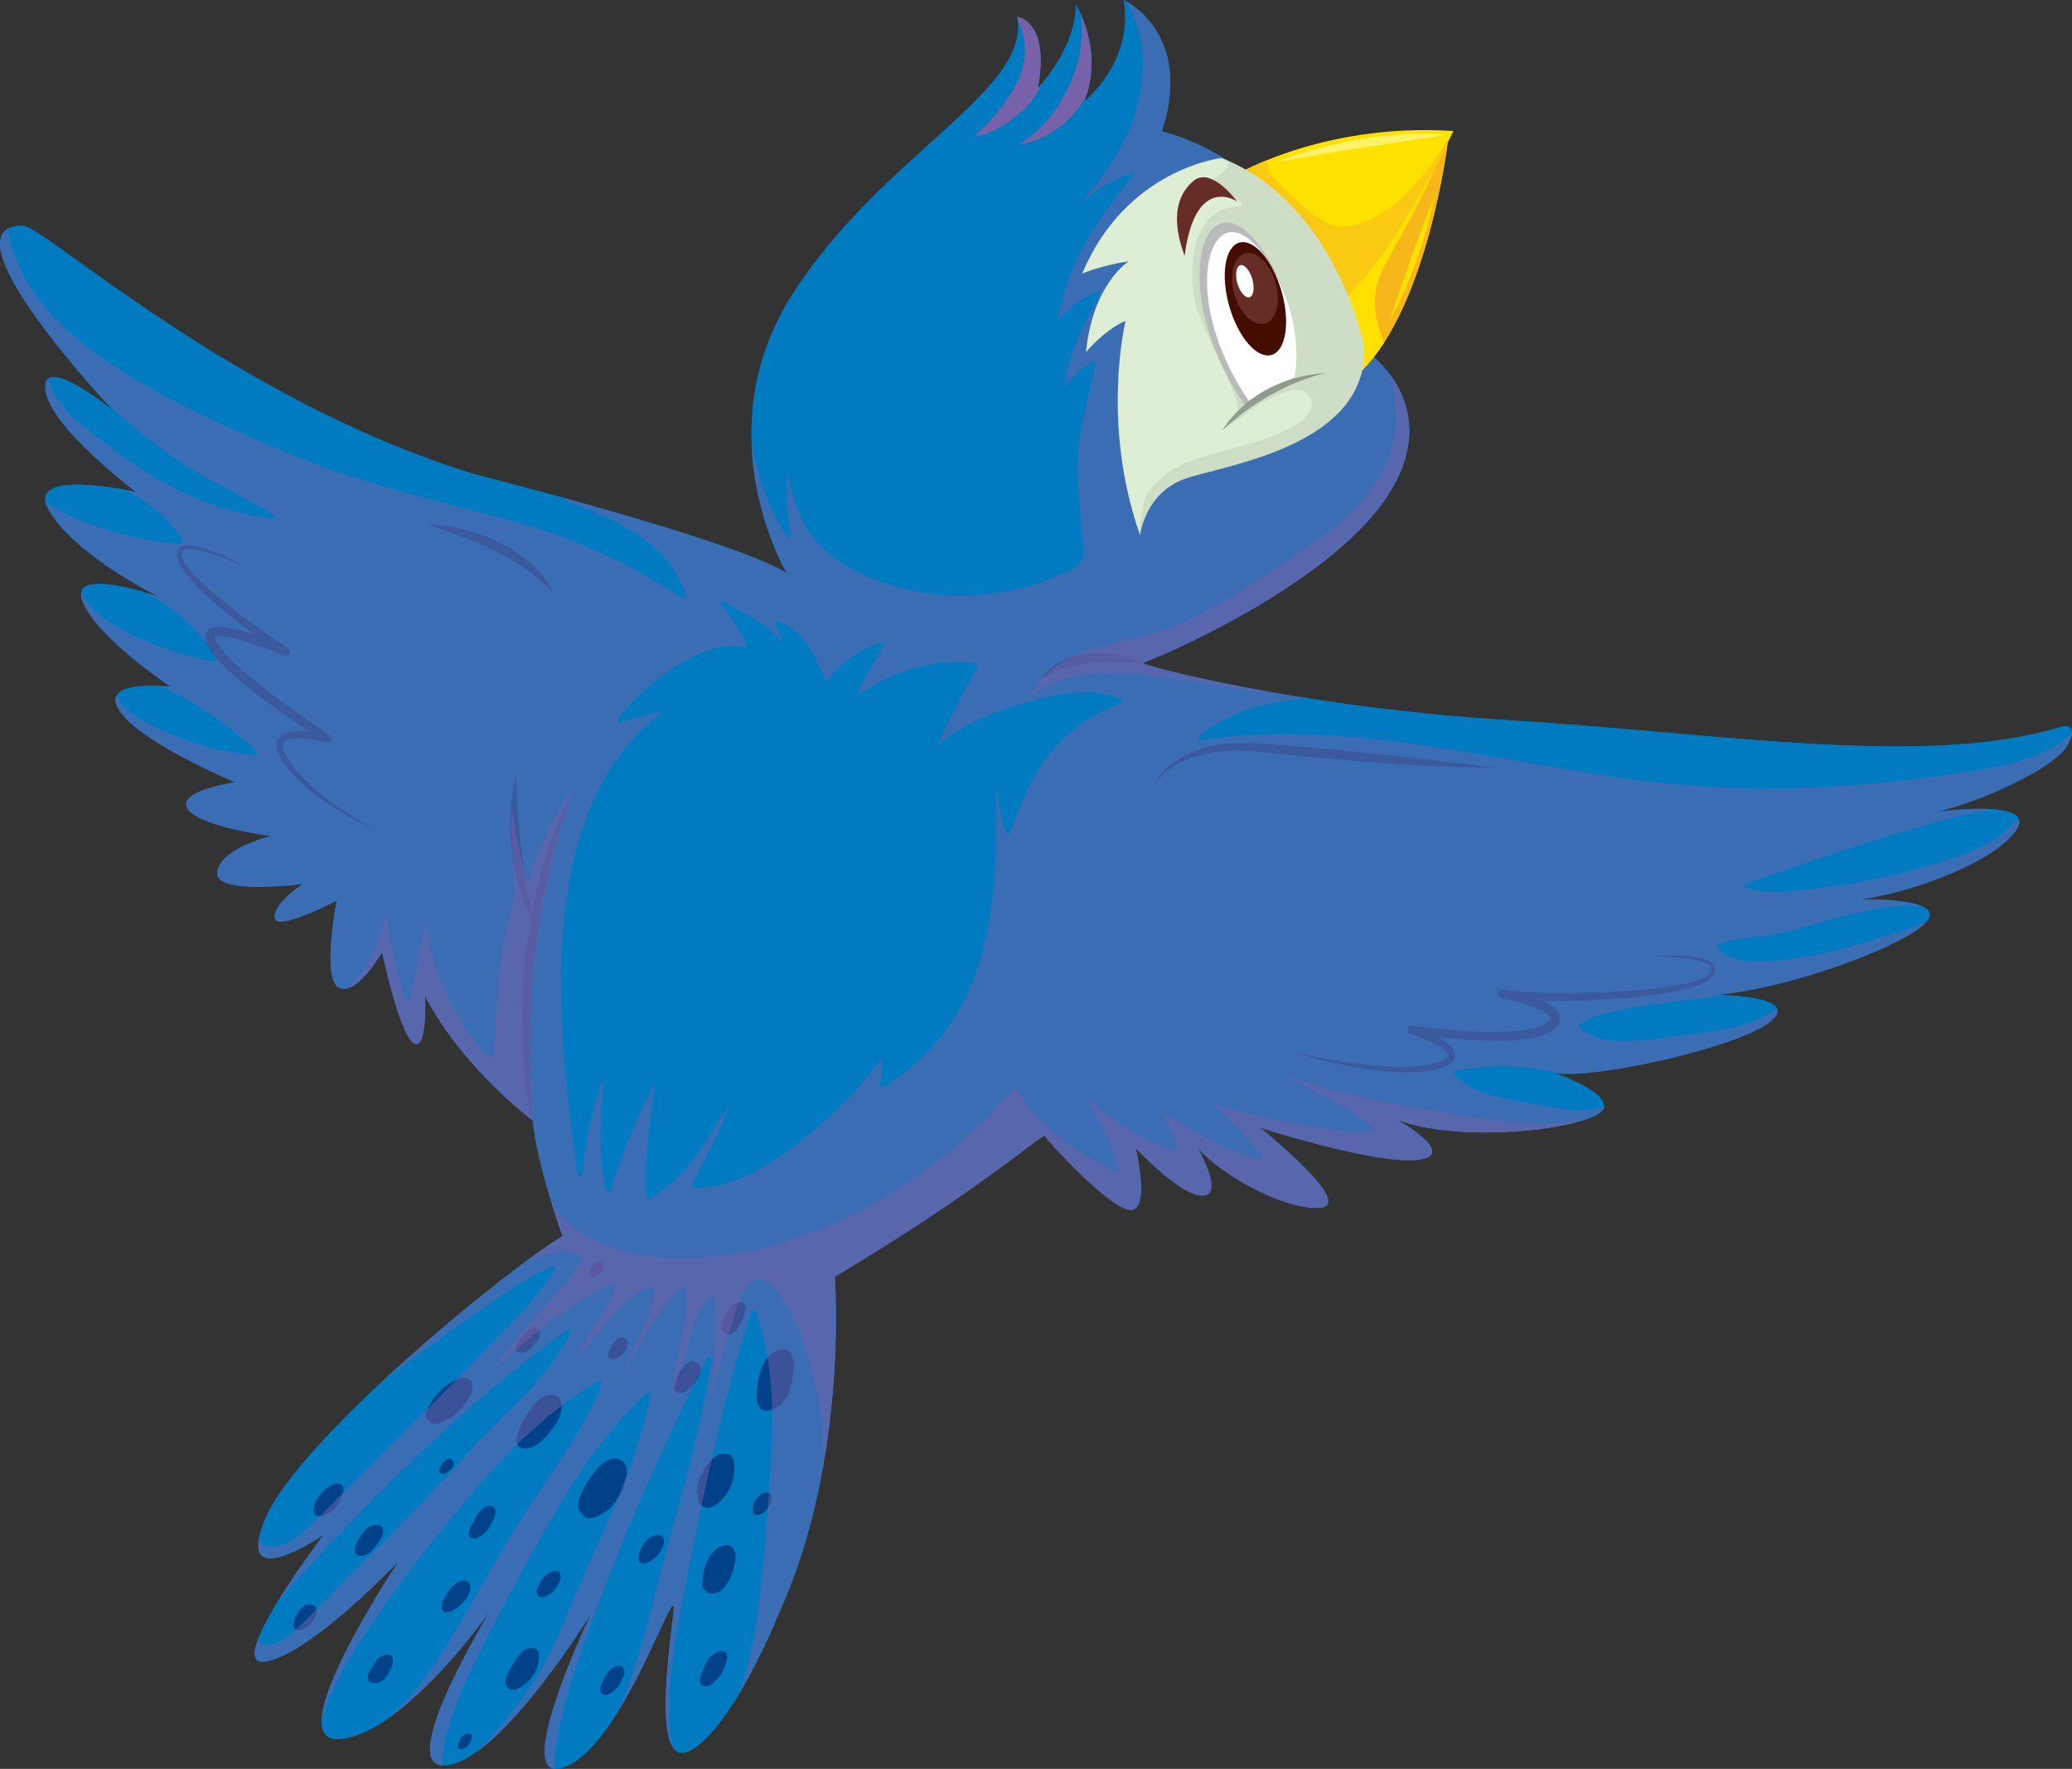 <?xml version="1.0" encoding="UTF-8"?><svg xmlns="http://www.w3.org/2000/svg" viewBox="0 0 608.09 519.04"><rect x="0" y="0" width="608.09" height="519.04" fill="#333333" stroke="none"/><defs><style>.d{fill:#fff;}.e{fill:#004289;}.f{fill:#8f9b8c;}.g{fill:#450c00;}.h{isolation:isolate;}.i{fill:#005392;}.j{fill:#fff269;mix-blend-mode:color-dodge;}.k{mix-blend-mode:screen;}.k,.l{fill:#007bc1;}.m,.n,.o,.p,.q,.r{mix-blend-mode:multiply;}.m,.q{fill:#7761a9;}.s{fill:#deeed4;}.n{fill:#fac911;}.o{fill:#becdb8;}.o,.q{opacity:.5;}.p{fill:#f7b71a;}.t{fill:#662d26;}.u,.r{fill:#ffe100;}.v{fill:#b8babc;}</style></defs><g class="h"><g id="a"/><g id="b"><g id="c"><g><path class="l" d="M340.99,38.55s43.1,9.11,59.58,64.13c0,0,24.18,15.78,6.66,42.76-17.53,26.98-70.09,48.71-71.85,49.05-1.75,.35,44.51,12.97,107.25,16.83,62.73,3.85,121.95,14.01,161.9,2.09,0,0,5.96-2.09,2.45,4.91-3.5,7.01-26.99,17.53-39.25,19.97,0,0,29.79-4.2,24.19,4.91-5.61,9.12-29.79,18.58-46.27,20.69,0,0,26.29-.7,19.63,6.65-6.66,7.37-41.71,19.98-62.38,21.38,0,0,25.94,0,16.82,7.71-9.11,7.71-53.62,17.52-63.78,15.07,0,0,23.13,8.06,11.57,12.96-11.57,4.9-42.41,7.01-57.83,.7,0,0,18.93,10.51,6.31,11.92-12.62,1.4-46.26-9.46-46.26-9.46,0,0,28.03,22.43,17.87,23.49-10.16,1.04-29.09-9.47-36.1-17.53,0,0,8.06,14.02,1.4,14.02s-19.62-14.02-19.62-14.02c0,0,4.56,18.93-1.75,18.22-6.31-.69-29.44-31.54-29.79-32.59-.35-1.05-13.32,26.29-56.77,52.21,0,0,4.2,53.27-16.12,98.14,0,0-12.62,31.89-25.24,40.29-12.17,8.11-7.71-24.84-6.12-38.51,.06-.51,.12-.99,.17-1.45,1.4-12.61-14.02,37.85-31.54,45.22-17.53,7.37,7.37-44.86,7.37-44.86,0,0-26.29,42.76-42.41,44.51-16.12,1.75,12.97-45.56,12.97-45.56,0,0-25.23,36.1-44.16,37.85-18.93,1.75,17.17-52.22,17.17-52.22,0,0-25.58,26.99-38.9,29.44-13.32,2.45,16.82-37.15,16.82-37.15,0,0-26.63,18.22-17.17-4.56,9.47-22.78,69.39-72.19,87.26-83.06,0,0-7.36-20.68-8.76-33.99,0,0-20.33-15.06-31.54-36.44,0,0,.7,16.81-3.51,13.65-4.21-3.15-9.11-26.62-9.11-26.62,0,0-7.36,12.97-12.62,10.52-5.25-2.46-.69-25.59-.69-25.59,0,0-18.23,9.46-18.23,4.91s8.4-9.82,8.4-9.82c0,0-26.28,3.51-25.23-3.51,1.05-7.01,15.77-10.51,15.77-10.51,0,0-21.38-2.8-24.53-8.06-3.15-5.26,14.02-7.71,14.02-7.71,0,0-27.69-11.56-33.99-21.02-6.31-9.46,15.07-7.01,15.07-7.01,0,0-22.08-14.72-25.94-25.23-3.85-10.52,22.78-1.05,22.78-1.05,0,0-23.48-11.21-32.24-24.89-8.76-13.67,25.23-5.96,25.23-5.96,0,0-25.58-19.27-26.64-30.13-1.04-10.87,19.98,6.3,19.98,6.3,0,0-51.16-54.33-26.64-54.33,6.2,0,61.68,51.17,132.47,72.9,0,0,76.41,19.28,91.82,29.1,0,0-24.53-41.01,1.75-82.02,26.28-41,70.09-59.57,65.88-81.3,0,0,9.81,1.41,5.96,21.03,0,0,11.22-11.56,11.22-24.53,0,0,8.4,13.32,2.45,28.39,0,0,14.72-11.56,11.57-29.79,0,0,20.67,9.46,11.21,38.55Z"/><path class="l" d="M340.99,38.55s43.1,9.11,59.58,64.13c0,0,24.18,15.78,6.66,42.76-17.53,26.98-70.09,48.71-71.85,49.05-1.75,.35,44.51,12.97,107.25,16.83,62.73,3.85,121.95,14.01,161.9,2.09,0,0,5.96-2.09,2.45,4.91-3.5,7.01-26.99,17.53-39.25,19.97,0,0,29.79-4.2,24.19,4.91-5.61,9.12-29.79,18.58-46.27,20.69,0,0,26.29-.7,19.63,6.65-6.66,7.37-41.71,19.98-62.38,21.38,0,0,25.94,0,16.82,7.71-9.11,7.71-53.62,17.52-63.78,15.07,0,0,23.13,8.06,11.57,12.96-11.57,4.9-42.41,7.01-57.83,.7,0,0,18.93,10.51,6.31,11.92-12.62,1.4-46.26-9.46-46.26-9.46,0,0,28.03,22.43,17.87,23.49-10.16,1.04-29.09-9.47-36.1-17.53,0,0,8.06,14.02,1.4,14.02s-19.62-14.02-19.62-14.02c0,0,4.56,18.93-1.75,18.22-6.31-.69-24.53-20.68-24.88-21.72-.35-1.05-18.23,15.43-61.68,41.35,0,0,4.2,53.27-16.12,98.14,0,0-12.62,31.89-25.24,40.29-12.17,8.11-7.71-24.84-6.12-38.51,.06-.51,.12-.99,.17-1.45,1.4-12.61-14.02,37.85-31.54,45.22-17.53,7.37,7.37-44.86,7.37-44.86,0,0-26.29,42.76-42.41,44.51-16.12,1.75,12.97-45.56,12.97-45.56,0,0-25.23,36.1-44.16,37.85-18.93,1.75,17.17-52.22,17.17-52.22,0,0-25.58,26.99-38.9,29.44-13.32,2.45,16.82-37.15,16.82-37.15,0,0-26.63,18.22-17.17-4.56,9.47-22.78,69.39-72.19,87.26-83.06,0,0-7.36-20.68-8.76-33.99,0,0-20.33-15.06-31.54-36.44,0,0,.7,16.81-3.51,13.65-4.21-3.15-9.11-26.62-9.11-26.62,0,0-7.36,12.97-12.62,10.52-5.25-2.46-.69-25.59-.69-25.59,0,0-18.23,9.46-18.23,4.91s8.4-9.82,8.4-9.82c0,0-26.28,3.51-25.23-3.51,1.05-7.01,15.77-10.51,15.77-10.51,0,0-21.38-2.8-24.53-8.06-3.15-5.26,14.02-7.71,14.02-7.71,0,0-27.69-11.56-33.99-21.02-6.31-9.46,15.07-7.01,15.07-7.01,0,0-22.08-14.72-25.94-25.23-3.85-10.52,22.78-1.05,22.78-1.05,0,0-23.48-11.21-32.24-24.89-8.76-13.67,25.23-5.96,25.23-5.96,0,0-25.58-19.27-26.64-30.13-1.04-10.87,19.98,6.3,19.98,6.3,0,0-51.16-54.33-26.64-54.33,6.2,0,61.68,51.17,132.47,72.9,0,0,76.41,19.28,91.82,29.1,0,0-24.53-41.01,1.75-82.02,26.28-41,70.09-59.57,65.88-81.3,0,0,9.81,1.41,5.96,21.03,0,0,11.22-11.56,11.22-24.53,0,0,8.4,13.32,2.45,28.39,0,0,14.72-11.56,11.57-29.79,0,0,20.67,9.46,11.21,38.55Z"/><g><path class="i" d="M73.01,166.94c-2.47-1.19-5-2.25-7.54-3.26-2.54-.98-5.14-1.9-7.78-2.38-1.29-.22-2.73-.37-3.72,.07-.93,.38-.86,1.61-.31,2.82,.48,1.05,1.29,2.19,2.13,3.19,.87,1.01,1.79,2,2.75,2.94,3.9,3.75,8.19,7.15,12.54,10.42,4.38,3.25,8.85,6.44,13.38,9.43,.59,.39,.75,1.19,.36,1.77-.34,.53-1,.7-1.56,.48l-.02-.02c-2.65-1.12-5.36-2.16-8.08-3.11-2.72-.95-5.48-1.83-8.21-2.34-1.33-.26-2.82-.41-3.67-.16-.18,.08-.26,.13-.23,.12,.02-.02,0-.04,.02,0,0,0-.01,0-.03,0,.01,.04,.02,.08,.03,.11-.03,.11,.09,.4,.15,.62,.13,.24,.24,.6,.36,.74,.41,.59,.78,1.27,1.2,1.8l1.27,1.52c.97,1.02,1.91,2.08,2.99,3.04,1.03,.99,2.1,1.95,3.2,2.88,1.08,.96,2.23,1.85,3.34,2.77,2.26,1.81,4.57,3.58,6.91,5.3,4.66,3.47,9.45,6.8,14.3,10h0c.55,.37,.7,1.11,.34,1.65-.28,.44-.81,.62-1.28,.5-2.1-.52-4.32-.93-6.49-1.11-1.09-.09-2.17-.1-3.2,.01-1.01,.1-2.04,.35-2.59,.85-.55,.46-.67,1.2-.41,2.16,.24,.93,.72,1.91,1.31,2.81,.54,.86,1.29,1.83,1.93,2.73,.72,.82,1.37,1.69,2.16,2.49,.77,.8,1.54,1.62,2.38,2.36,.8,.8,1.65,1.53,2.5,2.25,.84,.76,1.75,1.42,2.63,2.13,.9,.68,1.8,1.35,2.72,2,1.84,1.31,3.76,2.53,5.68,3.71,1.94,1.17,3.89,2.31,5.92,3.33-4.19-1.76-8.2-3.93-12.06-6.34-.97-.6-1.91-1.24-2.86-1.88-.92-.67-1.88-1.29-2.77-2.01-1.83-1.38-3.59-2.88-5.21-4.5-.85-.78-1.6-1.7-2.4-2.55-.72-.91-1.39-1.71-2.11-2.75-.67-.97-1.28-2.03-1.66-3.28-.19-.62-.28-1.32-.19-2.08,.09-.77,.53-1.53,1.08-2.04,1.17-1.03,2.49-1.28,3.69-1.47,1.22-.16,2.41-.16,3.59-.11,1.18,.06,2.34,.18,3.49,.35,1.16,.17,2.28,.38,3.45,.64l-.93,2.15c-4.97-3.15-9.82-6.43-14.59-9.84-2.39-1.71-4.72-3.5-7.04-5.32-1.15-.93-2.31-1.83-3.42-2.81-1.13-.95-2.24-1.93-3.33-2.96-1.11-.98-2.12-2.1-3.17-3.2l-1.52-1.84c-.46-.62-.81-1.24-1.21-1.86-.31-.46-.41-.82-.61-1.22-.14-.48-.32-.87-.33-1.5v-.43c0-.18,.05-.35,.1-.52,.06-.34,.24-.67,.48-.98,.21-.33,.5-.48,.77-.69,.28-.18,.53-.24,.8-.35,1.99-.51,3.48-.16,5.02,.08,3,.59,5.82,1.52,8.61,2.5,2.78,1.01,5.5,2.12,8.21,3.32l-1.23,2.23c-4.55-3.13-8.99-6.36-13.32-9.78-4.31-3.44-8.57-6.95-12.41-10.98-.96-1.01-1.88-2.07-2.76-3.17-.86-1.14-1.65-2.26-2.24-3.74-.23-.65-.45-1.43-.34-2.28,0-.21,.04-.43,.14-.64,.07-.22,.16-.43,.31-.62,.13-.2,.29-.36,.49-.49,.18-.15,.37-.25,.57-.32,1.6-.55,3.03-.2,4.39,.07,2.73,.66,5.28,1.71,7.8,2.84,2.5,1.13,4.94,2.42,7.32,3.77Z"/><path class="i" d="M125.34,153.85s2.77-.05,6.84,.67c1.01,.2,2.12,.38,3.26,.68,1.15,.29,2.37,.57,3.59,.99,1.24,.39,2.51,.82,3.77,1.33,1.28,.48,2.52,1.1,3.79,1.66,1.23,.65,2.45,1.32,3.65,2.01,1.14,.73,2.29,1.46,3.32,2.27,1.02,.81,2.04,1.56,2.88,2.43,.85,.85,1.68,1.61,2.34,2.44,.65,.82,1.23,1.59,1.73,2.27,.51,.68,.8,1.37,1.11,1.89,.58,1.07,.87,1.68,.87,1.68,0,0-.51-.49-1.32-1.35-.43-.42-.87-.98-1.48-1.53-.62-.53-1.32-1.14-2.04-1.82-.76-.65-1.67-1.25-2.54-1.97-.89-.71-1.96-1.29-2.96-2.02-1.02-.7-2.19-1.25-3.29-1.96-1.14-.63-2.33-1.23-3.5-1.82-1.21-.56-2.38-1.19-3.61-1.68-1.21-.5-2.37-1.07-3.55-1.51-1.17-.47-2.3-.91-3.39-1.32-1.08-.39-2.1-.78-3.06-1.13-1.92-.67-3.52-1.23-4.63-1.62-1.15-.39-1.79-.6-1.79-.6Z"/><path class="i" d="M167.63,233.05s-.14,.37-.39,1.04c-.24,.67-.59,1.67-1.03,2.94-.42,1.28-.96,2.82-1.46,4.61-.55,1.78-1.08,3.82-1.7,6.03-.58,2.21-1.16,4.63-1.77,7.19-.55,2.56-1.17,5.25-1.66,8.07-.26,1.41-.56,2.83-.79,4.28-.22,1.46-.46,2.93-.68,4.41-.53,2.96-.77,6.01-1.17,9.03-.37,3.03-.56,6.07-.85,9.06-.16,3-.32,5.95-.48,8.81-.05,2.86-.1,5.63-.15,8.25-.04,1.32-.03,2.6,.01,3.84,.03,1.24,.05,2.42,.08,3.58,.09,2.29,0,4.41,.15,6.26,.11,1.88,.2,3.5,.28,4.85,.14,2.67,.18,4.23,.18,4.23,0,0-.29-1.51-.73-4.16-.21-1.34-.47-2.95-.77-4.8-.35-1.86-.49-3.97-.72-6.28-.18-2.3-.55-4.8-.57-7.46-.08-2.65-.24-5.46-.23-8.35,.09-2.9,.08-5.9,.24-8.94,.26-3.03,.43-6.12,.77-9.21,.44-3.06,.71-6.14,1.29-9.14,.49-3,1.07-5.95,1.73-8.77,.58-2.84,1.38-5.52,2.06-8.09,.73-2.55,1.5-4.95,2.26-7.14,.76-2.19,1.52-4.17,2.25-5.91,.69-1.75,1.4-3.23,1.94-4.46,1.16-2.45,1.93-3.78,1.93-3.78Z"/><path class="i" d="M151.51,227.44s0,.72,.05,1.94c.03,.63,.02,1.36,.07,2.21,.05,.85,.1,1.82,.12,2.85,.02,1.04,.16,2.17,.21,3.36,.1,1.2,.1,2.45,.25,3.75,.12,1.29,.28,2.62,.37,3.98,.06,1.35,.29,2.73,.49,4.1,.16,1.37,.31,2.74,.48,4.09,.17,1.35,.44,2.66,.64,3.95,.23,1.27,.41,2.52,.58,3.7,.14,1.2,.42,2.29,.63,3.3,.88,4.08,1.24,6.92,1.24,6.92,0,0-1.25-2.53-2.79-6.49-.39-1-.85-2.06-1.12-3.25-.31-1.18-.65-2.41-.96-3.7-.28-1.3-.72-2.63-.9-4.01-.2-1.37-.4-2.78-.59-4.19-.16-1.41-.36-2.82-.39-4.22-.08-1.39-.09-2.77-.13-4.09-.08-1.33,.08-2.62,.12-3.84,.07-1.21,.11-2.36,.27-3.41,.13-1.06,.28-2.02,.42-2.87,.11-.85,.32-1.59,.44-2.2,.27-1.21,.5-1.88,.5-1.88Z"/><path class="i" d="M305.47,199.41s.22-.46,.77-1.19c.27-.35,.62-.78,1.08-1.2,.44-.46,.98-.9,1.6-1.39,.63-.44,1.33-.93,2.12-1.33,.79-.46,1.66-.8,2.56-1.17,.93-.29,1.88-.66,2.87-.87,.99-.2,2.02-.43,3.04-.5,1.02-.1,2.06-.19,3.07-.15,1.01,0,2,.03,2.96,.16,1.91,.17,3.64,.56,5.11,.96,.74,.17,1.39,.41,1.97,.63,.58,.2,1.08,.41,1.49,.57,.82,.34,1.27,.55,1.27,.55,0,0-.51,.02-1.39,0-.89,0-2.11-.13-3.59-.15-.73,0-1.53-.03-2.36-.08-.83-.04-1.71,.04-2.62,0-.9-.05-1.83,.07-2.77,.1-.94,0-1.89,.11-2.84,.21-.94,.05-1.87,.26-2.79,.38-.92,.15-1.81,.36-2.67,.55-.84,.28-1.7,.44-2.45,.73-.78,.26-1.49,.55-2.16,.82-.64,.3-1.27,.56-1.78,.85-.53,.28-.98,.54-1.34,.77-.73,.45-1.14,.77-1.14,.77Z"/><path class="i" d="M338.65,230.49s.14-.4,.52-1.06c.38-.66,.97-1.65,1.96-2.72,.95-1.1,2.28-2.27,3.95-3.44,1.67-1.17,3.73-2.22,6.09-3.09,1.19-.42,2.44-.77,3.76-1.11,.66-.12,1.33-.26,2.02-.4,.69-.14,1.39-.26,2.1-.32,1.42-.14,2.89-.35,4.39-.34,1.5-.05,3.04-.09,4.6,.05,3.15,.16,6.22,.4,9.45,.67,3.2,.28,6.45,.55,9.71,.83,3.24,.31,6.49,.62,9.69,.93,3.2,.29,6.35,.66,9.39,.97,6.08,.67,11.76,1.29,16.62,1.82,4.87,.54,8.91,1.1,11.75,1.44,2.83,.37,4.45,.62,4.45,.62,0,0-1.64,0-4.49-.08-2.86-.09-6.95-.15-11.85-.38-2.45-.12-5.11-.24-7.92-.36-2.8-.2-5.75-.4-8.8-.61-3.06-.23-6.21-.44-9.41-.74-3.2-.26-6.46-.55-9.7-.83-3.25-.3-6.5-.62-9.7-.92-3.18-.29-6.39-.69-9.36-.92-1.5-.17-2.96-.15-4.41-.2-1.45-.09-2.84,.06-4.22,.12-1.38,.04-2.67,.34-3.96,.47-1.26,.24-2.48,.5-3.63,.82-1.14,.37-2.24,.67-3.23,1.12-1.03,.38-1.94,.86-2.81,1.32-1.69,.96-3.09,1.97-4.11,2.94-1.04,.95-1.76,1.8-2.21,2.42-.46,.6-.65,.97-.65,.97Z"/><path class="i" d="M483.27,280.71c3.54-.28,7.09-.43,10.65-.22,1.77,.11,3.56,.28,5.33,.69,.88,.21,1.77,.49,2.62,.99,.41,.25,.83,.58,1.12,1.06,.34,.48,.38,1.12,.3,1.67-.07,.26-.14,.52-.25,.76-.14,.24-.19,.4-.41,.72-.28,.33-.55,.67-1.01,.99-.83,.65-1.64,1.01-2.49,1.38-1.7,.7-3.44,1.17-5.19,1.59-3.49,.81-7.02,1.36-10.56,1.81-3.53,.44-7.08,.77-10.63,1.02-3.55,.26-7.11,.47-10.66,.53-3.55,.08-7.11,.1-10.68,.02-1.79-.05-3.57-.12-5.36-.23-1.79-.13-3.58-.28-5.45-.64-.71-.13-1.16-.82-1.03-1.52,.14-.71,.82-1.17,1.53-1.03h.02c2.61,.52,5.13,1.14,7.67,1.94,1.26,.4,2.52,.84,3.77,1.39,1.24,.57,2.49,1.14,3.69,2.19,.57,.53,1.23,1.17,1.5,2.28,.05,.28,.08,.57,.09,.85-.03,.29-.08,.57-.14,.85-.1,.23-.2,.47-.32,.71-.11,.22-.26,.38-.39,.57-.28,.38-.58,.61-.88,.91-.32,.25-.55,.44-.98,.7-.29,.16-.53,.33-.87,.49l-1.05,.46c-2.67,.98-5.33,1.32-7.97,1.55-5.28,.42-10.49,.2-15.68-.15-5.2-.39-10.35-.95-15.51-1.73l.58-2.33c2.59,.93,5.06,2.01,7.47,3.37,1.2,.69,2.38,1.44,3.48,2.46,.53,.54,1.09,1.14,1.39,2.11,.16,.47,.16,1.06,0,1.58-.08,.26-.22,.48-.34,.7-.14,.2-.3,.37-.46,.53-1.32,1.15-2.69,1.5-4.03,1.9l-1.01,.25-1.03,.17-1.97,.32c-1.37,.09-2.77,.28-4.12,.26-1.35,0-2.71,.04-4.05-.05-1.35-.05-2.69-.16-4.02-.29-1.34-.09-2.67-.3-3.99-.49-1.33-.16-2.65-.42-3.97-.63l-3.94-.75c-5.24-1.08-10.43-2.39-15.52-4.01,2.59,.65,5.2,1.2,7.81,1.73,2.6,.53,5.24,.99,7.86,1.41l3.94,.56c1.32,.14,2.64,.33,3.96,.44,1.32,.12,2.64,.24,3.97,.3,1.31,.1,2.64,.17,3.95,.17,1.32,.06,2.63,0,3.94-.05,1.32-.02,2.58-.24,3.86-.35l1.97-.38,.93-.18,.92-.26c1.19-.37,2.46-.85,3.12-1.51,.34-.35,.34-.5,.25-.8-.11-.31-.45-.76-.87-1.13-.88-.78-1.97-1.45-3.1-2.05-2.28-1.2-4.73-2.2-7.17-3.07-.63-.23-.95-.91-.73-1.54,.2-.55,.75-.87,1.31-.78,5.06,.7,10.19,1.23,15.31,1.56,5.11,.31,10.25,.46,15.28,0,2.49-.22,5-.61,7.19-1.44l.7-.32c.26-.12,.56-.32,.83-.47,.12-.07,.4-.3,.59-.43,.15-.16,.39-.33,.48-.48,.27-.34,.28-.48,.26-.62-.02-.17-.28-.53-.65-.86-.74-.68-1.85-1.26-2.95-1.76-1.12-.5-2.29-.93-3.49-1.32-2.39-.77-4.88-1.41-7.33-1.92l.52-2.55c1.61,.32,3.36,.49,5.08,.63,1.75,.13,3.51,.22,5.26,.27,3.51,.13,7.04,.14,10.56,.09,7.05-.1,14.12-.32,21.13-.99,3.51-.33,7-.78,10.43-1.47,1.7-.35,3.41-.78,5.01-1.36,.78-.29,1.62-.65,2.2-1.07,.31-.16,.62-.48,.92-.82,.02-.04,.17-.28,.26-.42,.08-.16,.13-.32,.2-.49,.14-.63-.18-1.23-.87-1.67-.66-.44-1.48-.75-2.29-.99-1.66-.46-3.41-.73-5.16-.91-3.51-.34-7.06-.45-10.6-.39Z"/></g><g><path class="e" d="M230.13,395.99c-5.17,.05-6.98,5.34-7.69,9.6-.12,.6-.21,1.19-.26,1.72-.04,.25-.04,.53-.04,.81-.16,2.45,.09,5.66,2.59,5.79,.75,.04,1.52-.16,2.23-.49,4.46-1.49,5.39-6.95,5.94-11.02,.26-1.94,.13-6.43-2.76-6.4Z"/><path class="e" d="M213.61,426.64c-3.25-.94-6.13,2.77-7.44,5.24-.91,1.72-2.18,4.7-1.3,6.7-.1,1.13,.04,2.25,.75,2.98,2.08,2.19,5.28-.24,6.74-2.01,1.61-1.98,2.66-4.29,3.03-6.81,.26-1.83,.58-5.4-1.77-6.09Z"/><path class="e" d="M225.98,438.32c-.98-.8-2.52-.15-3.28,.69-.66,.71-1.17,1.41-1.5,2.33-.16,.44-.28,1.06-.19,1.61-.03,.29-.03,.57,.03,.85,.1,.29,.29,.5,.58,.62,1.8,.55,3.43-1.17,4.19-2.62,.44-.85,1.13-2.69,.18-3.47Z"/><path class="e" d="M215.86,456.29c-.12-1.26-.85-2.86-2.32-2.89-3.32-.1-5.34,2.94-6.42,5.67-.42,1.04-.81,2.05-.98,3.18-.13,.87-.47,2.4-.11,3.23,.21,.49,.51,.86,.86,1.12,.26,.39,.62,.69,1.17,.84,4.54,1.31,7.2-5.75,7.66-9.13,.01-.09,.13-.65,0-.09,.14-.64,.2-1.27,.13-1.93Z"/><path class="e" d="M194.48,450.99c-.46-.7-1.46-.67-2.17-.49-1.28,.32-2.31,1.11-3.09,2.09-.51,.56-.87,1.26-1.15,1.95-.31,.74-.62,1.53-.71,2.33-.08,.76,.14,1.34,.78,1.75,.6,.38,1.59,.08,2.16-.2,2.21-1.12,4.26-3.42,4.59-5.91,.08-.59-.09-1.04-.4-1.53Z"/><path class="e" d="M176.93,429.4c-2.96,2.48-5.11,5.86-6.53,9.41-.57,1.4-1.24,3.45-.15,4.8,.18,.21,.38,.39,.6,.54,1.59,3.19,6.82-.22,8.35-1.76,2.55-2.59,4.68-6.55,4.78-10.22,.12-4.52-4.01-5.3-7.06-2.77Z"/><path class="e" d="M205.38,400.61c-.35-.64-.87-.89-1.44-.91-.08-.14-.23-.24-.5-.25-.9-.06-1.63,.47-2.28,1.03-.41,.34-.74,.8-1.03,1.24-.06,.08-.08,.12-.12,.18-.24,.25-.46,.53-.65,.83-.69,1.05-1.18,2.23-1.57,3.41-.31,.93,0,1.99,.89,2.42,1.93,.92,4.27-1.49,5.24-2.87,.84-1.2,2.29-3.56,1.46-5.08Z"/><path class="e" d="M184.12,393.5c-.17-.52-.6-.73-1.08-.8v-.03c-.13-.27-.42-.39-.71-.3-.53,.16-.98,.5-1.38,.9-.82,.53-1.55,1.35-1.73,2.24-.4,.65-.71,1.39-.71,2.08,0,1.04,.86,1.35,1.77,1.24,1.16-.14,2.04-1.03,2.78-1.84,.48-.54,.96-1.41,1.09-2.12,.09-.5,.15-.87-.02-1.38Z"/><path class="e" d="M161.38,409.25c-2.92,.4-4.88,2.87-6.39,5.27-1.4,1.95-2.47,4.17-3.1,6.44-.32,1.16-.55,3.3,.92,3.84,1.53,.58,3.17,.05,4.53-.79,1.42-.88,2.72-2.17,3.76-3.49,1.29-1.63,2.96-3.65,3.42-5.71,.58-2.55,.49-6.06-3.14-5.56Z"/><path class="e" d="M144.81,442.15c-.85-.62-1.72-.29-2.56,.2-1.03,.61-1.97,1.57-2.52,2.63-.15,.29-.31,.68-.41,1.09-.22,.32-.44,.64-.65,.98-.55,.87-1.01,1.82-1.05,2.85-.05,1.18,.96,1.74,2.02,1.49,1.11-.25,2.05-1.08,2.82-1.88,.21-.21,.41-.45,.61-.67-.7,.83,.06,0,.25-.31,.27-.4,.52-.82,.77-1.23,.66-1.14,2.24-4.06,.73-5.15Z"/><path class="e" d="M114.65,489.7c.51-.96,.85-2.02,.59-3.1-.41-1.69-2.66-1.01-3.61-.46-.78,.46-1.34,1.25-1.8,2.01-.12,.18-.23,.38-.33,.58-.09,.15-.53,.88-.05,.19-.89,1.27-1.72,2.43-1.45,4.06,.11,.31,.31,.53,.62,.67,.28,.06,.55,.09,.81,.09,.94,.6,2.53-.32,3.19-.94,.54-.51,.94-1.06,1.33-1.68,0-.02,0-.03,.02-.03,.04-.06,.08-.11,.12-.17v-.02c.23-.35,.43-.73,.51-1.12,.01-.02,.03-.04,.05-.1Z"/><path class="e" d="M137.79,464.67c-.24-.6-.68-.81-1.29-.9-1.75-.24-3.33,1.19-4.37,2.41-.39,.47-.83,1.13-1.14,1.83-.45,.63-.81,1.32-1.07,2.05,.24-.68-.19,.51-.22,.69-.11,.51-.14,.96,.03,1.45,.43,1.26,2.05,.93,2.95,.49,1-.49,1.87-1.2,2.69-1.94,1.53-1.38,3.29-3.92,2.43-6.08Z"/><g><path class="e" d="M160.24,462.21c.08-.07,.16-.13,.23-.18,.08-.08,.04-.05-.23,.18Z"/><path class="e" d="M163.63,461.1c-.72-.2-1.34-.13-2.01,.19-.43,.19-.79,.44-1.15,.73-.19,.19-1.16,1.07-1.18,1.09-.37,.47-.82,1.23-1.02,1.98-.4,.63-.76,1.31-.75,1.94,0,1.13,.79,1.79,1.93,1.6,1-.18,1.92-.82,2.67-1.48,.79-.68,1.42-1.65,1.89-2.58,.29-.58,.48-1.16,.55-1.8,.07-.57-.29-1.49-.93-1.66Z"/></g><path class="e" d="M155.51,483.59c-2.28,.36-3.87,2.74-4.86,4.59-.03,.05-.05,.08-.07,.13-.97,1.58-3.18,4.79-1.83,6.61,1.77,2.38,5.5-.59,6.77-2.04,.72-.84,1.31-1.8,1.8-2.81,.16-.35,.31-.71,.45-1.07,.04-.19,.06-.34,.08-.44,.07-.36,.15-.72,.23-1.08,.41-2.06,.07-4.29-2.57-3.89Z"/><path class="e" d="M137.21,508.7c-.95,.23-2.37,1.17-2.37,2.34-.11,.21-.22,.42-.33,.67-.22,.46-.38,1.18,.22,1.44,1.03,.44,2.26-.41,2.86-1.22,.52-.71,.8-1.46,.91-2.32,.09-.73-.7-1.05-1.29-.91Z"/><path class="e" d="M182.75,489.18c-.52-.63-1.63-.42-2.26-.15-.9,.39-1.65,1.1-2.24,1.87,.22-.3-.95,1.24-.34,.5-.24,.29-.44,.66-.59,1.01-.07,.15-.12,.31-.18,.47-.06,.11-.14,.25-.19,.37-.46,.88-1.07,2.23-.6,3.22,.84,1.76,3.27,.3,4.18-.62,.81-.82,1.4-1.82,1.91-2.82,.59-1.16,1.26-2.71,.31-3.85Z"/><path class="e" d="M213.39,485.88c.02-.5-.23-1.09-.75-1.27-1.29-.43-2.47,.13-3.45,1-.5,.28-.94,.67-1.25,1.12-.5,.72-.89,1.45-1.2,2.28-.12,.3-.52,.91-.27,.63-.03,.08-.05,.18-.08,.26-.09,.16-.17,.33-.24,.5-.44,1.05-1.31,3.07-.2,3.99,1.55,1.29,3.56-.44,4.66-1.86,1.62-1.87,2.69-4.1,2.78-6.66Z"/><path class="e" d="M92.89,472.02c-.14-.63-.81-1.12-1.41-1.17-.18,0-.34,.03-.51,.06-.48-.34-1.18-.09-1.63,.21-1.13,.78-2.01,2-2.53,3.25-.13,.32-.26,.64-.35,.98,.19-.69-.15,.46-.21,.65-.13,.45-.21,1.04-.03,1.49,.62,1.46,2.47,.78,3.46,.21,1.78-1.03,3.7-3.51,3.22-5.67Z"/><path class="e" d="M111.49,447.65c-.61-.2-1.24-.18-1.85-.02-2.33,.11-4.34,3.62-5.1,5.46-.52,1.26-.88,3.19,.99,3.41,2.14,.26,3.85-1.52,4.97-3.21,.48-.58,.93-1.2,1.31-1.88,.54-.98,1.28-3.25-.31-3.76Z"/><path class="e" d="M132.76,428.49c-.08-.05-.17-.11-.26-.16-.13-.79-1.55-.09-1.91,.34-.64,.43-1.16,1.08-1.3,1.74-.05,.08-.1,.14-.14,.21-.2,.35-.44,1.17-.02,1.49,1.81,1.35,5.39-2.32,3.61-3.62Z"/><path class="e" d="M99.98,435.55c-1.76-.86-4.09,.95-5.21,2.16-.96,1.01-2.3,2.61-2.52,4.19-.11,.33-.2,.66-.25,1-.16,1.06,.63,1.81,1.6,1.98,1.03,.18,2.08-.34,2.91-.87,2.27-1.43,4.15-4.38,4.32-7.07,.04-.6-.28-1.13-.84-1.38Z"/><path class="e" d="M138.48,405.66c-.51-1.52-2.44-1.44-3.67-1.09-2.93,.84-6.05,3.41-7.69,5.97-.92,1.4-3.33,5.28-1.23,6.29,.41,.56,1.12,.95,1.74,.98,1.42,.08,2.82-.79,4-1.47,.36-.21,.41-.25,.14-.08,.52-.23,.99-.55,1.4-.94,.55-.5,1.1-1.02,1.63-1.54,1.31-1.29,2.48-2.79,3.28-4.45,.53-1.09,.79-2.52,.4-3.68Z"/><path class="e" d="M158.14,389.83c-.71-.95-2.21-.31-2.98,.13-.79,.45-1.47,1.23-1.98,2.07-.16,.19-.3,.37-.44,.55-.85,1.13-2.61,3.95-.15,4.37,1.33,.23,2.82-.95,3.7-1.8,.46-.45,.87-.94,1.23-1.47,.22-.31,.41-.63,.6-.96,.19-.35,.3-.72,.32-1.11-.04,.23-.04,.25,0,.05,.15-.71,.12-1.23-.32-1.83Z"/><path class="e" d="M176.13,370.36c-1.23,0-2.38,.91-2.93,1.97-.4,.77-.45,2.16,.77,2.16s2.37-.91,2.92-1.97c.41-.77,.46-2.16-.76-2.16Z"/><path class="e" d="M217.69,382.15c-1.93-.57-3.59,1.53-4.39,2.98,.38-.7-.1,.16-.24,.4-.15,.25-.28,.5-.41,.75-.34,.67-.62,1.4-.84,2.13-.18,.61-.23,1.29-.04,1.89,.11,.33,.31,.52,.57,.63,.24,.56,.73,.91,1.59,.68,2.68-.69,3.63-3.64,4.5-5.93-.36,.96,.17-.47,.11-.25,.11-.4,.21-.88,.27-1.28,.11-.84-.24-1.75-1.11-2.02Z"/></g><path class="m" d="M300.51,11.39c.65,3.76,.19,7.35-1.24,10.89-2.86,7.06-7.85,12.57-13.27,17.75,5.61-.51,11.42-4.94,15.19-8.61,1.99-1.93,3.35-4.16,4.3-6.55-.6,.69-.96,1.06-.96,1.06,3.86-19.62-5.96-21.03-5.96-21.03,.05,.26,.06,.52,.09,.77,.77,1.87,1.49,3.75,1.83,5.72Z"/><path class="m" d="M317.4,6.92c.22,4.63-.29,9.3-1.81,13.68-3.02,8.74-8.71,17.5-17.07,21.86,8.54-1,15.97-6.66,20.22-14.12,3.55-10.49,.39-19.91-1.62-24.32,.15,.99,.24,1.98,.28,2.9Z"/><path class="q" d="M596.65,221.92c-7,2.65-14.38,3.93-21.79,4.94-8.44,1.15-16.91,2.28-25.39,3.04-22.46,2.04-45.09,2.01-67.48-.82-42.99-5.43-85.71-18.29-129.35-11.95-.61,.09-1.29-.67-.68-1.17,9.32-7.68,20.15-9.73,31.3-11.15-30.22-4.77-48.99-10.08-47.86-10.31,1.76-.34,54.32-22.07,71.85-49.05,17.52-26.99-6.66-42.76-6.66-42.76-16.47-55.02-59.58-64.13-59.58-64.13,8.57-26.35-7.59-36.59-10.71-38.28,6.86,10.99,6.19,24.9,1.38,37.02-3.06,7.71-8.12,14.46-13.27,20.88-.32,.4-.63,.81-.94,1.22,4.5-3.9,9.68-7.02,15.64-8.91,.73-.23-13.83,16.45-18.69,29.17-1.82,4.73-2.99,9.58-3.97,14.47,3.08-3.58,6.78-6.56,11.28-8.52,.62-.27,1.32,.29,.96,.96-3.9,7.06-7.7,14.39-9.54,22.3-.37,1.58-.64,3.15-.86,4.73,2.24-2.87,4.89-5.37,8.03-7.32,.57-.34,1.14,.22,1.03,.8-1.73,9.46-4.98,18.67-5.06,28.38-.07,8.59,.97,17.15,1.73,25.7,.42,4.79-3.61,6.03-7.58,7.75-6.6,2.88-13.86,4.68-21.01,5.44-14.72,1.59-31.21-1.58-43.62-9.97-9.25-6.25-12.49-15.14-14.7-25.27-.59,5.92-.2,11.81,.88,17.71,.14,.76-.86,1.26-1.28,.55-5.12-8.67-8.49-17.8-10.1-27.18,.77,22.02,10.36,38.05,10.36,38.05-9.47-6.03-41.92-15.63-65.56-22.14,.53,.45,1.06,.89,1.6,1.34,14.52,5.05,29.47,12.22,34.25,27.26,.19,.57-.51,1.12-1.02,.79-15.06-9.85-31.18-17.5-48.58-22.23-21.04-5.71-42.29-10.51-62.64-18.53-13.19-5.21-26.34-11.03-38.9-17.6C30.06,106.63,6.01,90.94,2.24,67.17c-10.74,6.22,20.2,41.48,28.87,51.01,.84,.78,1.66,1.54,2.45,2.23,7.36,6.42,15.16,12.76,23.55,17.8,7.52,4.52,15.49,8.22,23.03,12.69,.55,.33,.38,1.41-.35,1.31-16.66-2.18-31.57-9.14-44.87-19.22-7.25-5.49-18.09-12.32-20.82-21.77-.62,.54-.93,1.5-.78,3.05,1.05,10.86,26.64,30.13,26.64,30.13,0,0-1.24-.27-3.17-.64,6.75,3.51,12.9,8.31,16.74,14.65,.22,.36,.03,.94-.42,1.03-5.09,.91-31.94-5.24-39.79-12.52,.11,.95,.54,2.09,1.4,3.44,8.76,13.68,32.24,24.89,32.24,24.89,0,0-1.63-.58-4.04-1.3,8.36,4.62,15.87,10.65,20.41,19.16,.29,.56-.19,1.16-.8,1.03-8.45-1.87-16.99-4.4-24.74-8.34-5.33-2.71-11.4-6.45-13.91-12.07-.17,.67-.1,1.52,.28,2.58,3.85,10.51,25.94,25.23,25.94,25.23,0,0-1.12-.13-2.75-.21,10.16,4.82,19.44,10.97,27.77,18.98,.43,.42,.12,1.23-.5,1.21-8.44-.44-17.28-3.17-25.02-6.41-5.13-2.15-12.7-5.42-15.38-10.99-.61,1.06-.49,2.5,.81,4.44,6.3,9.47,33.99,21.02,33.99,21.02,0,0-17.17,2.45-14.02,7.71,3.16,5.26,24.53,8.06,24.53,8.06,0,0-14.72,3.5-15.77,10.51-1.05,7.02,25.23,3.51,25.23,3.51,0,0-8.4,5.26-8.4,9.82s18.23-4.91,18.23-4.91c0,0-4.56,23.12,.69,25.59,5.26,2.46,12.62-10.52,12.62-10.52,0,0,4.91,23.48,9.11,26.62,4.21,3.16,3.51-13.65,3.51-13.65,11.21,21.38,31.54,36.44,31.54,36.44,1.4,13.31,8.76,33.99,8.76,33.99-9.89,6.02-32.69,23.86-52.66,42.45,2.02-1.58,4.04-3.16,6.11-4.68,6.98-5.17,14.14-10.1,21.18-15.18,7.08-5.09,14.29-10.04,22.22-13.73,.59-.27,1.37,.31,.96,.95-4.47,7.04-10.24,13.08-16.08,19-6.44,6.52-12.68,13.24-19.18,19.7-11.03,10.94-22.06,21.86-32.99,32.88-3.41,3.43-7.39,7.58-12.08,9.2-2.16,.76-5.25,.77-6.65-1.18-1.71,12.43,19.08-1.78,19.08-1.78,0,0-7.24,9.53-13.06,18.95,25.82-28.82,53.21-56.29,84.55-79.14,.62-.45,1.24,.39,.96,.96-6.63,13.54-19.09,22.9-28.94,33.93-11.86,13.29-24.28,25.99-37.03,38.44-3.19,3.13-6.26,6.37-9.42,9.55-3.07,3.11-6.41,6.71-10.37,8.71-2.1,1.06-4.66,1.64-5.86-.9-1.71,4.45-1.56,7.37,2.34,6.64,13.32-2.45,38.9-29.44,38.9-29.44,0,0-22.82,34.12-22.66,47.23,2.07-11.54,16.51-31.45,19.03-35.04,6.84-9.8,14.31-19.2,21.95-28.36,11.63-13.97,24.38-27.41,40.19-36.65,.5-.28,1.26,.2,1.03,.79-4.34,11.45-11.51,21.39-18.3,31.48-7.35,10.92-13.89,22.46-20.43,33.88-6.62,11.57-14.15,24.66-24.79,33.41,15.68-10.54,30.94-32.35,30.94-32.35,0,0-27.65,44.99-14.05,45.58-1.16-10.74,11.2-33.98,13.26-38.04,4.45-8.74,9.12-17.41,13.88-25.98,9-16.21,18.84-32.56,32.68-45.15,.53-.48,1.31,0,1.17,.68-4.85,23.53-16.75,44.86-25.66,66.97-5.84,14.5-14.59,26.68-25.34,37.46,15.38-11.01,33.51-40.47,33.51-40.47,0,0-21.3,44.7-10.6,45.55-.54-10.35,6.19-29.91,7.22-32.94,10.25-29.97,23.19-59.38,37.47-87.62,.39-.77,1.39-.19,1.28,.54-3.32,22.68-10.5,44.58-16.07,66.76-2.76,10.99-5.54,22.06-9.73,32.61-.69,1.75-1.53,3.41-2.42,5.02,10.61-16.61,18.02-39.18,17.04-30.28-.05,.46-.11,.94-.17,1.45-1.2,10.34-4.03,31.68-.09,37.98-.72-3.07-.9-6.36-.95-8.95-.19-10.53,1.46-21.12,3.43-31.45,5.57-29.31,11.57-58.71,20.58-87.18,.22-.69,1.12-.64,1.36,0,4.77,12.98,5.23,27.16,4.61,40.83-.56,12.65-1.71,25.33-2.96,37.93-1.11,11.1-2.81,23.28-7.05,34.1,7.15-11.7,12.43-25.05,12.43-25.05,20.32-44.87,16.12-98.14,16.12-98.14,43.45-25.92,61.32-42.41,61.68-41.35,.36,1.04,18.57,21.04,24.88,21.72,6.31,.71,1.75-18.22,1.75-18.22,0,0,12.96,14.02,19.62,14.02s-1.4-14.02-1.4-14.02c7.01,8.05,25.94,18.57,36.1,17.53,10.16-1.05-17.87-23.49-17.87-23.49,0,0,33.64,10.87,46.26,9.46,12.62-1.4-6.31-11.92-6.31-11.92,15.42,6.31,46.26,4.2,57.83-.7,2.22-.94,3.15-2,3.22-3.1-6.25,2.43-14.4,.39-20.58-.67-7.86-1.35-17.36-2.62-23.21-8.59-.34-.36-.22-1.07,.31-1.18,9.62-1.82,20.32-1.76,30.16,.81,12.38,1.39,53.58-7.92,62.31-15.3,1.86-1.58,2.24-2.82,1.7-3.82-8.3,6.41-20.28,6.89-30.25,8.25-8.26,1.12-20.62,3.57-27.55-2.54-.26-.23-.29-.78,0-.98,3.67-2.86,9.15-3.59,13.59-4.53,6.23-1.32,12.54-1.86,18.86-2.69,3.66-.49,7.57-1.05,11.48-1.24-2.67-.15-4.65-.16-4.65-.16,20.67-1.4,55.72-14.01,62.38-21.38,.15-.16,.27-.32,.39-.48-3.61,1.86-7.53,3.1-11.44,4.3-7.82,2.41-15.55,4.91-23.66,6.14-7.63,1.16-20.44,3.98-26.53-2.34-.38-.39-.18-1,.31-1.16,5.88-2.1,12.11-2.01,18.17-3.26,6.46-1.34,12.72-3.61,19.14-5.13,6.66-1.59,15.29-3.84,22.69-2.56-5.2-2.5-18.7-2.14-18.7-2.14,16.47-2.11,40.66-11.57,46.27-20.69,.62-1.01,.79-1.86,.62-2.57-.29-.18-.61-.35-.94-.49-2.13,3.74-6.25,6.26-10.01,8.09-5.68,2.76-11.73,4.68-17.81,6.32-8.48,2.26-16.99,4.36-25.72,5.4-8.12,.97-17.51,2.77-25.53,.63-.7-.19-.63-1.13,0-1.36,19.45-6.87,38.95-13.54,58.88-18.92,3.73-1,10.48-2.9,16.07-2.53-7.28-1.23-19.74,.53-19.74,.53,12.27-2.44,35.75-12.96,39.25-19.97,.72-1.44,1.02-2.47,1.08-3.25-3.28,2.98-7.2,5.23-11.42,6.84Zm-267.85-15.54c-8.07,3.1-15.43,7.89-20.78,14.77-5.32,6.87-8.69,14.89-11.44,23.06-.23,.67-1.12,.66-1.35,0-1.52-4.25-2.07-8.68-2.81-13.09,.08,15.58,.12,31.41-3.64,46.56-4.32,17.4-13.97,31.88-29.44,41.24-.58,.35-1.11-.24-1.02-.8,.36-2.59,.49-5.25,.56-7.93-5.42,7.99-12.63,15.09-19.61,21.03-9.55,8.12-22.19,17.62-35.42,17.22-.56,0-.83-.58-.6-1.05,3.69-7.71,8.08-15.12,10.83-23.21-6.64,9.97-12.57,21.96-23.42,27.45-.48,.25-1.02-.04-1.06-.6-.58-11.28,1.3-22.39,2.62-33.55-5.08,10.3-9.88,20.74-12.92,31.87-.18,.67-1.18,.68-1.35,0-2.73-10.79-1.42-21.75-1.04-32.71-3.28,8.95-5.11,18.35-5.99,27.86-.07,.72-1.27,1.01-1.38,.18-.01-.07-.02-.12-.03-.18h0c-3.38-25.13-6.56-50.74-3.86-76.08,2.44-22.82,10.16-45.91,29.18-59.79-4.29,.98-8.59,1.93-12.76,3.37-.72,.25-1.08-.67-.68-1.17,5.07-6.26,11.32-11.98,18.26-16.1,5.91-3.51,12.93-6.4,19.79-4.61-1.89-4.55-4.43-8.66-7.67-12.42-.5-.57,.14-1.54,.85-1.09,5.07,3.21,13.29,6.66,17.24,12.19-.64-2.12-1.46-4.1-2.31-5.62-.28-.49,.18-1.26,.79-1.02,7.78,3.04,11.11,10.68,14.01,17.95,4.05-5.37,9.5-9.41,15.98-11.41,.6-.18,1.09,.51,.79,1.02-2.81,4.84-5.58,9.68-8.06,14.69,9.96-7.04,23.12-11.81,35.21-9.64,.48,.08,.61,.66,.42,1.03-3.83,7.6-8.23,14.87-11.53,22.66,1.28-.97,2.59-1.91,3.94-2.79,7.38-4.79,15.47-7.88,23.97-10.12,8.19-2.15,17.63-3.83,25.73-.5,.65,.26,.68,1.09,0,1.35Z"/><path class="q" d="M156.24,328.68c.15-.25,.3-.5,.47-.75-.3-1.59-.54-3.19-.65-4.76-.84-11.59-.6-23.38,.26-34.97,1.45-19.22,5.51-37.98,11.64-56.2-5.73,7.52-9.76,16.46-12.38,25.42-.19,.64-1.19,.69-1.35,0-1.59-6.78-3.22-13.81-4.1-20.88-.06,1.76-.09,3.51-.08,5.27,.06,7.32,1.46,14.9,.62,22.18-.38,3.31-1.64,6.51-2.31,9.77-.85,4.18-1.46,8.39-1.86,12.65-.71,7.79-1.01,15.61-1.76,23.39-.06,.58-.74,.96-1.2,.49-9.93-10.16-16.96-25.19-18.47-39.64-1.63,7.51-3.12,15.04-4.89,22.51-.17,.71-1.14,.62-1.35,0-2.72-8.04-4.56-16.32-5.32-24.76-1.7,6.35-4.21,12.92-8.06,17.99-.97,1.29-2.13,2.66-3.51,3.6,4.84-1.24,10.2-10.68,10.2-10.68,0,0,4.91,23.48,9.11,26.62,4.21,3.16,3.51-13.65,3.51-13.65,10.85,20.67,30.22,35.45,31.48,36.39Z"/><path class="q" d="M425.38,326.69c-11.96-2.06-23.96-4.02-35.67-7.21-3.97-1.1-8.04-2.2-11.92-3.67,.22,.21,.44,.43,.65,.64,8.42,4.11,16.77,8.38,24.24,14.12,.55,.42,.38,1.24-.35,1.3-6.37,.58-12.64-.57-18.91-1.58-5.65-.91-11.3-2.09-16.86-3.42-3.6-.85-7.2-1.83-10.76-2.97,5.25,4.63,10.11,9.69,14.43,15.19,.42,.53,.06,1.36-.68,1.17-8.53-2.17-16.12-6.56-23.64-11.01-1.62-.96-3.37-1.79-5.12-2.62,2.12,3.03,3.81,6.29,4.74,9.97,.13,.52-.33,1.01-.86,.87-9.79-2.71-18.23-8.91-26.18-15.25,4.26,6.46,8,13.23,9.87,20.69,.17,.63-.48,1.05-1.03,.79-10.93-5.18-23.14-13.73-29.46-24.53-19.34,22.16-45.65,40.18-74.16,47.04-14.58,3.51-31.22,4.61-45.54-.7-6.13-2.27-11.36-5.52-15.19-10.93-.38-.53-.74-1.08-1.09-1.62,1.74,5.7,3.18,9.77,3.18,9.77-2.71,1.65-6.41,4.2-10.73,7.4,5.03-1.86,11.19-4.43,16.22-1.7,.34,.18,.44,.63,.25,.96-4.39,7.99-11.74,14.43-17.52,21.42-3.14,3.79-6.23,7.61-9.23,11.5,11.08-9.69,22.11-19.55,35.61-25.71,.49-.23,1.28,.15,1.03,.79-2.86,7.49-7.97,13.74-11.69,20.77,7.47-6.81,12.34-16.7,22.04-20.7,.42-.17,.9,.27,.89,.68-.29,7.72-5.06,14.71-7.87,21.69-.85,2.1-1.69,4.22-2.52,6.31,1.47-3.11,2.92-6.25,4.62-9.17,3.96-6.84,8.03-13.73,13.69-19.33,.35-.35,1.06-.22,1.17,.31,1.36,6.46-.84,13.23-2.04,19.55-.94,4.97-1.7,9.96-2.42,14.97,1.52-5.41,3.12-10.79,4.74-16.18,1.58-5.25,2.97-11.76,7.19-15.6,.47-.44,1.15-.12,1.2,.49,.84,9.53,0,19.02-.76,28.52,.4-1.87,.79-3.74,1.23-5.6,1.69-7.12,3.93-13.98,6.27-20.9,1.05-3.1,2.33-7.71,6.33-7.71,3.55,0,6.47,4.67,8.02,7.3,3.04,5.12,5.03,10.89,6.71,16.59,2.16,7.3,3.71,14.84,3.97,22.46,.1,2.86,.13,5.76,.06,8.66,5.44-30.47,3.45-55.85,3.45-55.85,43.45-25.92,61.32-42.41,61.68-41.35,.36,1.04,18.57,21.04,24.88,21.72,6.31,.71,1.75-18.22,1.75-18.22,0,0,12.96,14.02,19.62,14.02s-1.4-14.02-1.4-14.02c7.01,8.05,25.94,18.57,36.1,17.53,10.16-1.05-17.87-23.49-17.87-23.49,0,0,33.64,10.87,46.26,9.46,12.62-1.4-6.31-11.92-6.31-11.92,14.46,5.91,42.46,4.44,55.43,.19-12.97,2.45-27.38,.25-39.73-1.87Z"/><path class="q" d="M407.17,134.95c-5.78,14.58-20.49,23.77-33.01,31.97-7.75,5.07-15.5,10.29-23.83,14.37-7.42,3.61-14.79,5.52-22.8,7.26-10.45,2.26-21.32,6.76-25.11,16.21,9.76-9.34,26.9-7.64,39.1-6.04,10.6,1.4,21.27,3.65,31.97,4.46-24.43-4.27-39.11-8.48-38.11-8.68,1.76-.34,54.32-22.07,71.85-49.05,10.85-16.72,5.71-29.12,.22-36.15,.3,.86,.59,1.72,.85,2.59,2.24,7.79,1.88,15.52-1.12,23.06Z"/><g><g><g><path class="u" d="M412.25,50.81l.62-.44,11.99-8.43s-5.84,47.89-25.47,67.06l-8.41-18.23,21.26-39.96Z"/><path class="p" d="M412.25,50.81l.62-.44,11.99-8.43s-5.84,47.89-25.47,67.06l-8.41-18.23,21.26-39.96Z"/><path class="r" d="M403.56,90.46c-.47-5.35,1.2-9.66,3.76-14.27,6.08-10.96,12.13-21.95,16.68-33.63l-11.12,7.82-.62,.44-21.26,39.96,8.41,18.23c2.46-2.42,4.71-5.28,6.76-8.45-1.19-3.31-2.3-6.65-2.6-10.09Z"/><path class="u" d="M360.62,52.45s26.16-16.57,65.88-14.01c0,0-17.75,38.79-35.51,52.33l-30.37-38.32Z"/><path class="n" d="M410.85,58.54c-4.56,4.27-13.17,9.49-20.09,7.51-3.88-1.12-14.8-10.8-17.43-14.43-1.27-1.75-1.5-3.35-1.09-4.8-7.48,3-11.62,5.62-11.62,5.62l30.37,38.32c17.76-13.55,35.51-52.33,35.51-52.33h-.06c-4.27,7.36-9.36,14.28-15.59,20.11Z"/><path class="j" d="M374.46,47.48s25.23-10.16,49.94-7.89c0,0-25.06,3.69-49.94,7.89Z"/></g><path class="u" d="M421.24,57.11s-4.9,22.6-13.31,36.63c0,0,8.59-25.76,13.31-36.63Z"/></g><path class="s" d="M358.51,46.37s-27.94,3.03-40.92,33.9c0,0,5.81-2.46,13.65-3.59,0,0-10.51,6.5-12.53,26.63,0,0,5.37-6.48,11.63-9.17,0,0-7.38,29.98,4.25,62.87,0,0,1.35-12.75,13.87-16.78,12.52-4.03,53.02-9.84,51.9-38.48,0,0-8.08-41.95-41.85-55.38Z"/><path class="o" d="M360.66,47.3c-.31,1.63-1.26,3.13-3.13,4.38-4.49,3-10.5,4.68-11.21,10.6,5.58-2.78,12.25-7.52,17.95-2.86,.5,.41,.07,1.2-.5,1.2-14.25,.02-15.16,18.3-12.97,28.28,1.71,7.76,13.81,28.5,12.49,31.89-.58,1.49-2.99,3.45-3.84,4.78,1.29-1.08,4.23-2.68,5.53-3.64,3.67-2.7,7.69-5.49,12.08-6.87,2.58-.82,5.88-1.31,7.37,1.5,1.79,3.38-1.53,6.54-4.17,8.15-9.64,5.9-21.29,6.69-31.58,10.91-5.69,2.34-11.9,6.43-13.29,12.89-.17,.78-.8,4.25-1.09,7.6,.1,.3,.2,.59,.3,.9,0,0,1.35-12.75,13.87-16.78,12.52-4.03,53.02-9.84,51.9-38.48,0,0-7.75-40.14-39.71-54.45Z"/><path class="v" d="M379.78,111.33s3.74-17.3-7.95-35.99c-11.68-18.69-21.26-8.88-19.63,9.58,1.63,18.46,13.09,33.87,13.09,33.87l14.49-7.46Z"/><path class="d" d="M379.94,110.71s3.45-16.01-7.36-33.32c-10.81-17.3-19.68-8.21-18.17,8.87,1.51,17.1,12.11,31.36,12.11,31.36l13.42-6.91Z"/><path class="f" d="M358.74,126.29s8.42-15.43,30.38-16.83c0,0-15.42,2.8-30.38,16.83Z"/><path class="t" d="M350.26,53.09c-8.61,7.24-3.23,19.96-2.6,21.98,3.14-24.27,15.39-15.96,15.39-15.96,0,0-7.57-10.41-12.79-6.02Z"/><g><path class="g" d="M376.11,85.48c2.6,9.1,1.28,17.47-2.95,18.67-4.24,1.22-9.78-5.18-12.39-14.27-2.6-9.11-1.28-17.47,2.95-18.69,4.24-1.21,9.78,5.19,12.39,14.29Z"/><path class="t" d="M374.34,82.93c1.63,5.68,.25,11.05-3.08,12.01-3.34,.95-7.35-2.88-8.98-8.56-1.62-5.68-.24-11.06,3.09-12.01,3.34-.95,7.35,2.88,8.98,8.56Z"/><path class="d" d="M367.53,81.9c.74,2.59,.36,4.98-.84,5.32-1.2,.34-2.79-1.48-3.53-4.07-.74-2.59-.36-4.97,.84-5.33,1.21-.34,2.79,1.49,3.53,4.07Z"/></g></g><path class="k" d="M294.5,21.84c.14-.73-5.61,8.64-23.37,23.13-17.76,14.48-40.18,39.95-46.26,62.38,0,0-6.08,16.12,2.56,39.72,0,0-5-32.9,12.38-57.95,19.63-28.26,51.87-52.57,54.68-67.28Z"/><path class="k" d="M184.69,220.78s-24.54,30.49-15.41,105.84c0,0-2.46-62.39,15.41-105.84Z"/><path class="k" d="M128.18,138.05c-11.13-3.63-23.28-8.09-36.01-13.99C49.76,104.42,7.71,70.08,7.71,70.08c11.18,19,57.17,46.02,89.95,60.57,9.96,3.18,20.21,5.6,30.52,7.39Z"/><path class="k" d="M461.49,215.81s34.34,4.44,65.89,5.61c31.54,1.17,73.36-4.43,73.36-4.43,0,0-73.83,18.69-139.25-1.17Z"/><path class="k" d="M137.26,388.88s-48.37,34.57-59.12,61.21c0,0,34.58-40.65,59.12-61.21Z"/><path class="k" d="M137.73,415.98s-48.37,36.92-59.11,63.55c0,0,34.58-42.99,59.11-63.55Z"/><path class="k" d="M144.95,435.55s-42.78,43.27-49.72,71.13c0,0,28.28-47.37,49.72-71.13Z"/><path class="k" d="M170.32,439.07s-35.99,49.05-38.78,77.65c0,0,21.04-51,38.78-77.65Z"/><path class="k" d="M207.39,453.83c-5.68,18.46-11.39,42.29-9.03,57.78,0,0,2.08-14.47,5.54-32.63,1.26-8.37,2.68-16.74,3.49-25.15Z"/><path class="k" d="M181.51,461.93c-8.08,17.55-16.9,40.4-16.6,56.07,0,0,3.97-14.07,9.81-31.61,2.36-8.14,4.87-16.23,6.79-24.46Z"/></g></g></g></g></svg>
